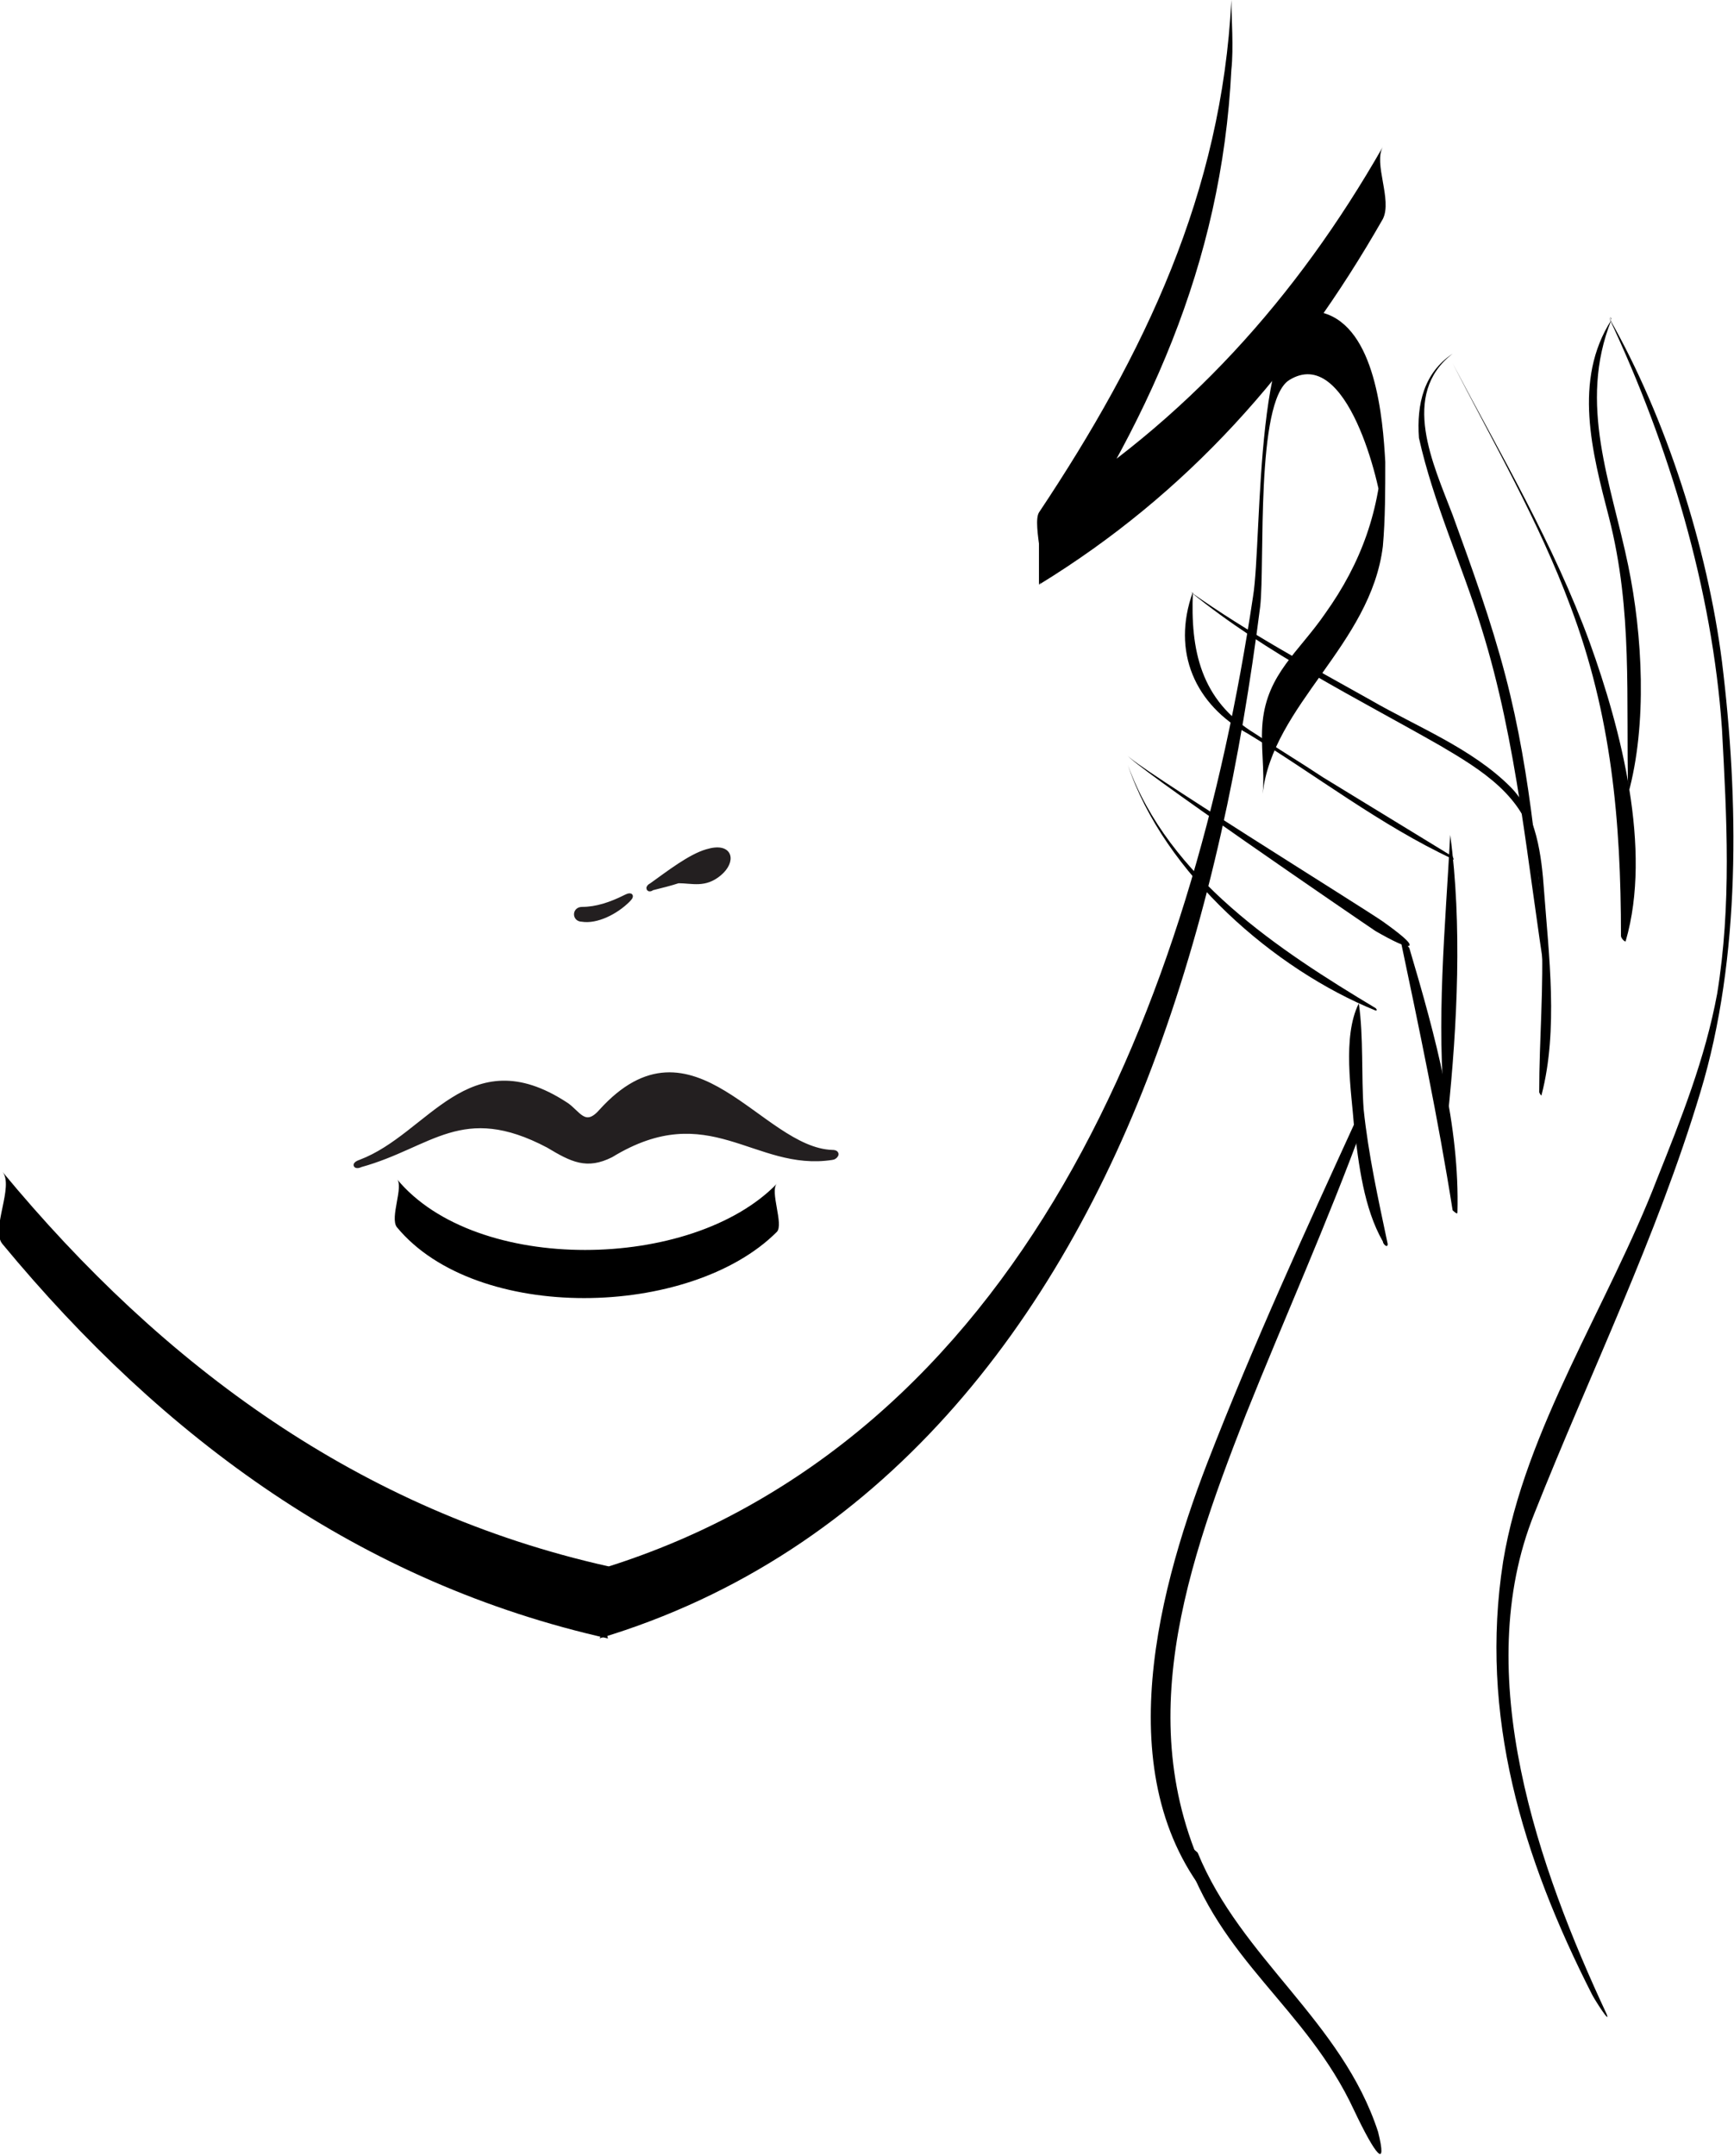<?xml version="1.0" encoding="utf-8"?>
<!-- Generator: Adobe Illustrator 19.2.1, SVG Export Plug-In . SVG Version: 6.00 Build 0)  -->
<svg version="1.1" id="Layer_1" xmlns="http://www.w3.org/2000/svg" xmlns:xlink="http://www.w3.org/1999/xlink" x="0px" y="0px"
	 width="72.1px" height="89.6px" viewBox="0 0 72.1 89.6" enable-background="new 0 0 72.1 89.6" xml:space="preserve">
<g>
	<g>
		<path d="M56.3,87.7c-2-4.3-5.6-6.2-7.1-10.9c-0.1-0.4,0.5,0.1,0.6,0.2c1.8,4.4,6,7,7.5,11.6C57.7,90.2,57.2,89.6,56.3,87.7z"/>
	</g>
	<g>
		<g>
			<path d="M67,13.3c-1.4,3.5,0,6.8,0.7,10.2c0.6,2.9,0.8,6.6,0,9.5c0,0,0,0,0,0c-0.1-4,0.2-7.6-0.8-11.5c-0.7-2.7-1.5-5.7,0.1-8.2
				C66.9,13.1,67,13.2,67,13.3L67,13.3z"/>
		</g>
		<g>
			<path d="M66.9,13.2c2.4,4.2,4.1,9.6,4.7,14.3c0.7,5.7,0.8,12.3-0.9,17.9c-1.8,6-4.6,11.7-6.9,17.5c-2.7,6.7,0.2,14.8,3,20.8
				c0.2,0.5-0.5-0.6-0.6-0.8c-2.9-5.7-4.7-11.6-3.7-18c0.9-5.5,4.4-10.7,6.4-15.9c1-2.5,2-5,2.5-7.7c0.6-3.7,0.4-7.3,0.2-11
				C71.2,24.5,69.4,18.5,66.9,13.2C66.9,13.1,66.9,13.2,66.9,13.2L66.9,13.2z"/>
		</g>
		<g>
			<path d="M60.4,15.1c2,3.8,4.2,7.5,5.7,11.6c1.3,3.6,2.6,8.6,1.5,12.4c0,0.1-0.2-0.1-0.2-0.2c0-4.8-0.4-9.2-2.1-13.7
				C64,21.7,62.1,18.4,60.4,15.1C60.4,15,60.4,15,60.4,15.1L60.4,15.1z"/>
		</g>
		<g>
			<path d="M60.4,14.7c-2.2,1.7-0.8,4.6,0,6.7c0.8,2.2,1.6,4.4,2.2,6.7c1.1,4.2,1.4,8.5,1.8,12.8c0,0-0.1,0-0.1,0
				c-0.8-5-1.2-10-2.7-14.8c-0.8-2.6-2-5.2-2.6-7.9C58.9,16.8,59.2,15.5,60.4,14.7C60.4,14.7,60.4,14.7,60.4,14.7L60.4,14.7z"/>
		</g>
		<g>
			<path d="M49.5,24.6c2.4,1.7,5,3.1,7.5,4.5c1.9,1.1,4.2,2,5.8,3.6c1.1,1.1,1.3,2.9,1.4,4.3c0.2,2.7,0.6,5.8-0.1,8.5
				c0,0.1-0.1-0.1-0.1-0.1c0-2.2,0.2-4.4,0.1-6.6c0-1.2-0.1-2.4-0.3-3.6c-0.4-2.1-2.2-3.2-3.9-4.2C56.4,29,52.7,27.2,49.5,24.6
				C49.5,24.6,49.5,24.6,49.5,24.6L49.5,24.6z"/>
		</g>
		<g>
			<path d="M49.6,24.6c-0.1,2.4,0.3,4.5,2.6,5.9c0.9,0.6,1.9,1.2,2.8,1.8c1.8,1.1,3.6,2.2,5.4,3.3c0,0,0.1,0.2,0,0.1
				c-3-1.4-5.7-3.5-8.5-5.2C49.7,29.3,48.7,27.1,49.6,24.6C49.5,24.6,49.6,24.6,49.6,24.6L49.6,24.6z"/>
		</g>
		<g>
			<path d="M60.3,34.7c0.5,3.7,0.3,7.9-0.1,11.7c0,0.1-0.1,0-0.1-0.1C59.7,42.5,60.1,38.5,60.3,34.7C60.3,34.6,60.3,34.7,60.3,34.7
				L60.3,34.7z"/>
		</g>
		<g>
			<g>
				<path d="M46.9,31.4c-0.1,0.2,9.9,6.4,10.6,6.9c0.7,0.5,1.2,0.9,1.1,1c-0.1,0.1-0.7-0.2-1.4-0.6C56.6,38.3,46.8,31.6,46.9,31.4z"
					/>
			</g>
		</g>
		<g>
			<path d="M56.5,41.7c0.2,1.4,0.1,3,0.2,4.4c0.2,1.9,0.6,3.7,1,5.6c0,0.2-0.2,0-0.2-0.1c-0.8-1.4-1-3.2-1.2-4.8
				C56.2,45.4,55.8,43.1,56.5,41.7C56.5,41.7,56.5,41.7,56.5,41.7L56.5,41.7z"/>
		</g>
		<g>
			<path d="M46.9,31.8c1.7,4.7,6.3,7.7,10.3,10.1c0,0,0.1,0.1,0,0.1C53,40.3,48.4,36.3,46.9,31.8C46.9,31.8,46.9,31.8,46.9,31.8
				L46.9,31.8z"/>
		</g>
		<g>
			<path d="M56.7,46.7c-1.5,4.1-3.3,8.1-4.9,12.1c-2.7,6.9-5,13.8-0.9,20.6c0.1,0.2,0,0.2-0.1,0.1c-4.8-5-2.8-13-0.6-18.7
				c1.9-4.9,4.1-9.7,6.3-14.5C56.5,46.3,56.8,46.6,56.7,46.7L56.7,46.7z"/>
		</g>
	</g>
	<path d="M58.6,39.4c1.1,3.7,2.1,7.4,2,11c0,0.1-0.2-0.1-0.2-0.1c-0.6-3.8-1.4-7.6-2.2-11.4L58.6,39.4z"/>
</g>
<g>
	<g>
		<path d="M0.1,51.7C6.8,59.8,15,65.8,25.3,68.1c-0.2,0,0.2-2.9,0-3C15,62.8,6.8,56.8,0.1,48.7C0.6,49.3-0.4,51.1,0.1,51.7L0.1,51.7
			z"/>
	</g>
</g>
<g>
	<g>
		<path d="M24.9,68.1C36.6,64.6,44,55,48.1,43.8c2.2-6,3.5-12.3,4.3-18.6c0.2-1.8-0.2-8.5,1.2-9.4c2.4-1.5,3.8,4.3,3.9,5.6
			c0-1,0-2,0-2.9c-0.1,2.7-0.9,4.9-2.4,7C54,27.1,52.7,28,52.5,30c-0.1,1,0.1,2,0,3c0.4-3.7,4.5-6.2,5-10.3c0.1-1.1,0.1-2.4,0.1-3.5
			c-0.1-1.8-0.4-5.6-2.6-6.2c-2.9-0.8-2.5,9.4-2.9,11.8c-2.5,16.7-9.5,35-27.1,40.4C24.6,65.2,25.2,68.1,24.9,68.1L24.9,68.1z"/>
	</g>
</g>
<g>
	<g>
		<path d="M16.5,51c3.3,4,12.2,3.8,15.8,0.2c0.3-0.3-0.3-1.7,0-2C28.8,52.8,19.8,53,16.5,49C16.8,49.3,16.2,50.6,16.5,51L16.5,51z"
			/>
	</g>
</g>
<path fill-rule="evenodd" clip-rule="evenodd" fill="#231F20" stroke="#231F20" stroke-width="0.216" stroke-miterlimit="2.414" d="
	M22.8,47.6c-3.6-1.9-4.9,0-7.8,0.8c-0.2,0.1-0.3,0,0-0.1c2.9-1.1,4.5-5,8.5-2.4c0.5,0.3,0.8,1.1,1.5,0.3c3.8-4.2,6.6,1.6,9.6,1.7
	c0.3,0,0.1,0.2,0,0.2c-3.2,0.5-5.1-2.6-9.2-0.1C24.4,48.5,23.8,48.2,22.8,47.6L22.8,47.6z"/>
<path fill-rule="evenodd" clip-rule="evenodd" fill="#231F20" stroke="#231F20" stroke-width="0.216" stroke-miterlimit="2.414" d="
	M28.2,36.6c0.6,0,1.1,0.2,1.7-0.3c0.6-0.5,0.5-1.2-0.5-0.9c-0.7,0.2-1.6,0.9-2.3,1.4c-0.2,0.1-0.1,0.2,0,0.1
	C27.5,36.8,27.9,36.7,28.2,36.6L28.2,36.6z"/>
<path fill-rule="evenodd" clip-rule="evenodd" fill="#231F20" stroke="#231F20" stroke-width="0.216" stroke-miterlimit="2.414" d="
	M24.2,37.8c0.6,0,1.2-0.2,1.8-0.5c0.2-0.1,0.3-0.1,0.1,0.1c-0.5,0.5-1.3,0.9-1.9,0.8C23.9,38.2,23.9,37.8,24.2,37.8L24.2,37.8z"/>
<g>
	<g>
		<path d="M51.2,0c-0.4,8-3.6,14.7-8,21.3c-0.3,0.5,0.4,2.7,0,3c6.2-3.8,10.7-8.9,14.3-15.2c0.4-0.8-0.4-2.3,0-3
			c-3.6,6.3-8.2,11.4-14.3,15.2c0,1,0,2,0,3c4.5-6.6,7.6-13.3,8-21.4C51.3,2,51.2,0.7,51.2,0L51.2,0z"/>
	</g>
</g>
</svg>
